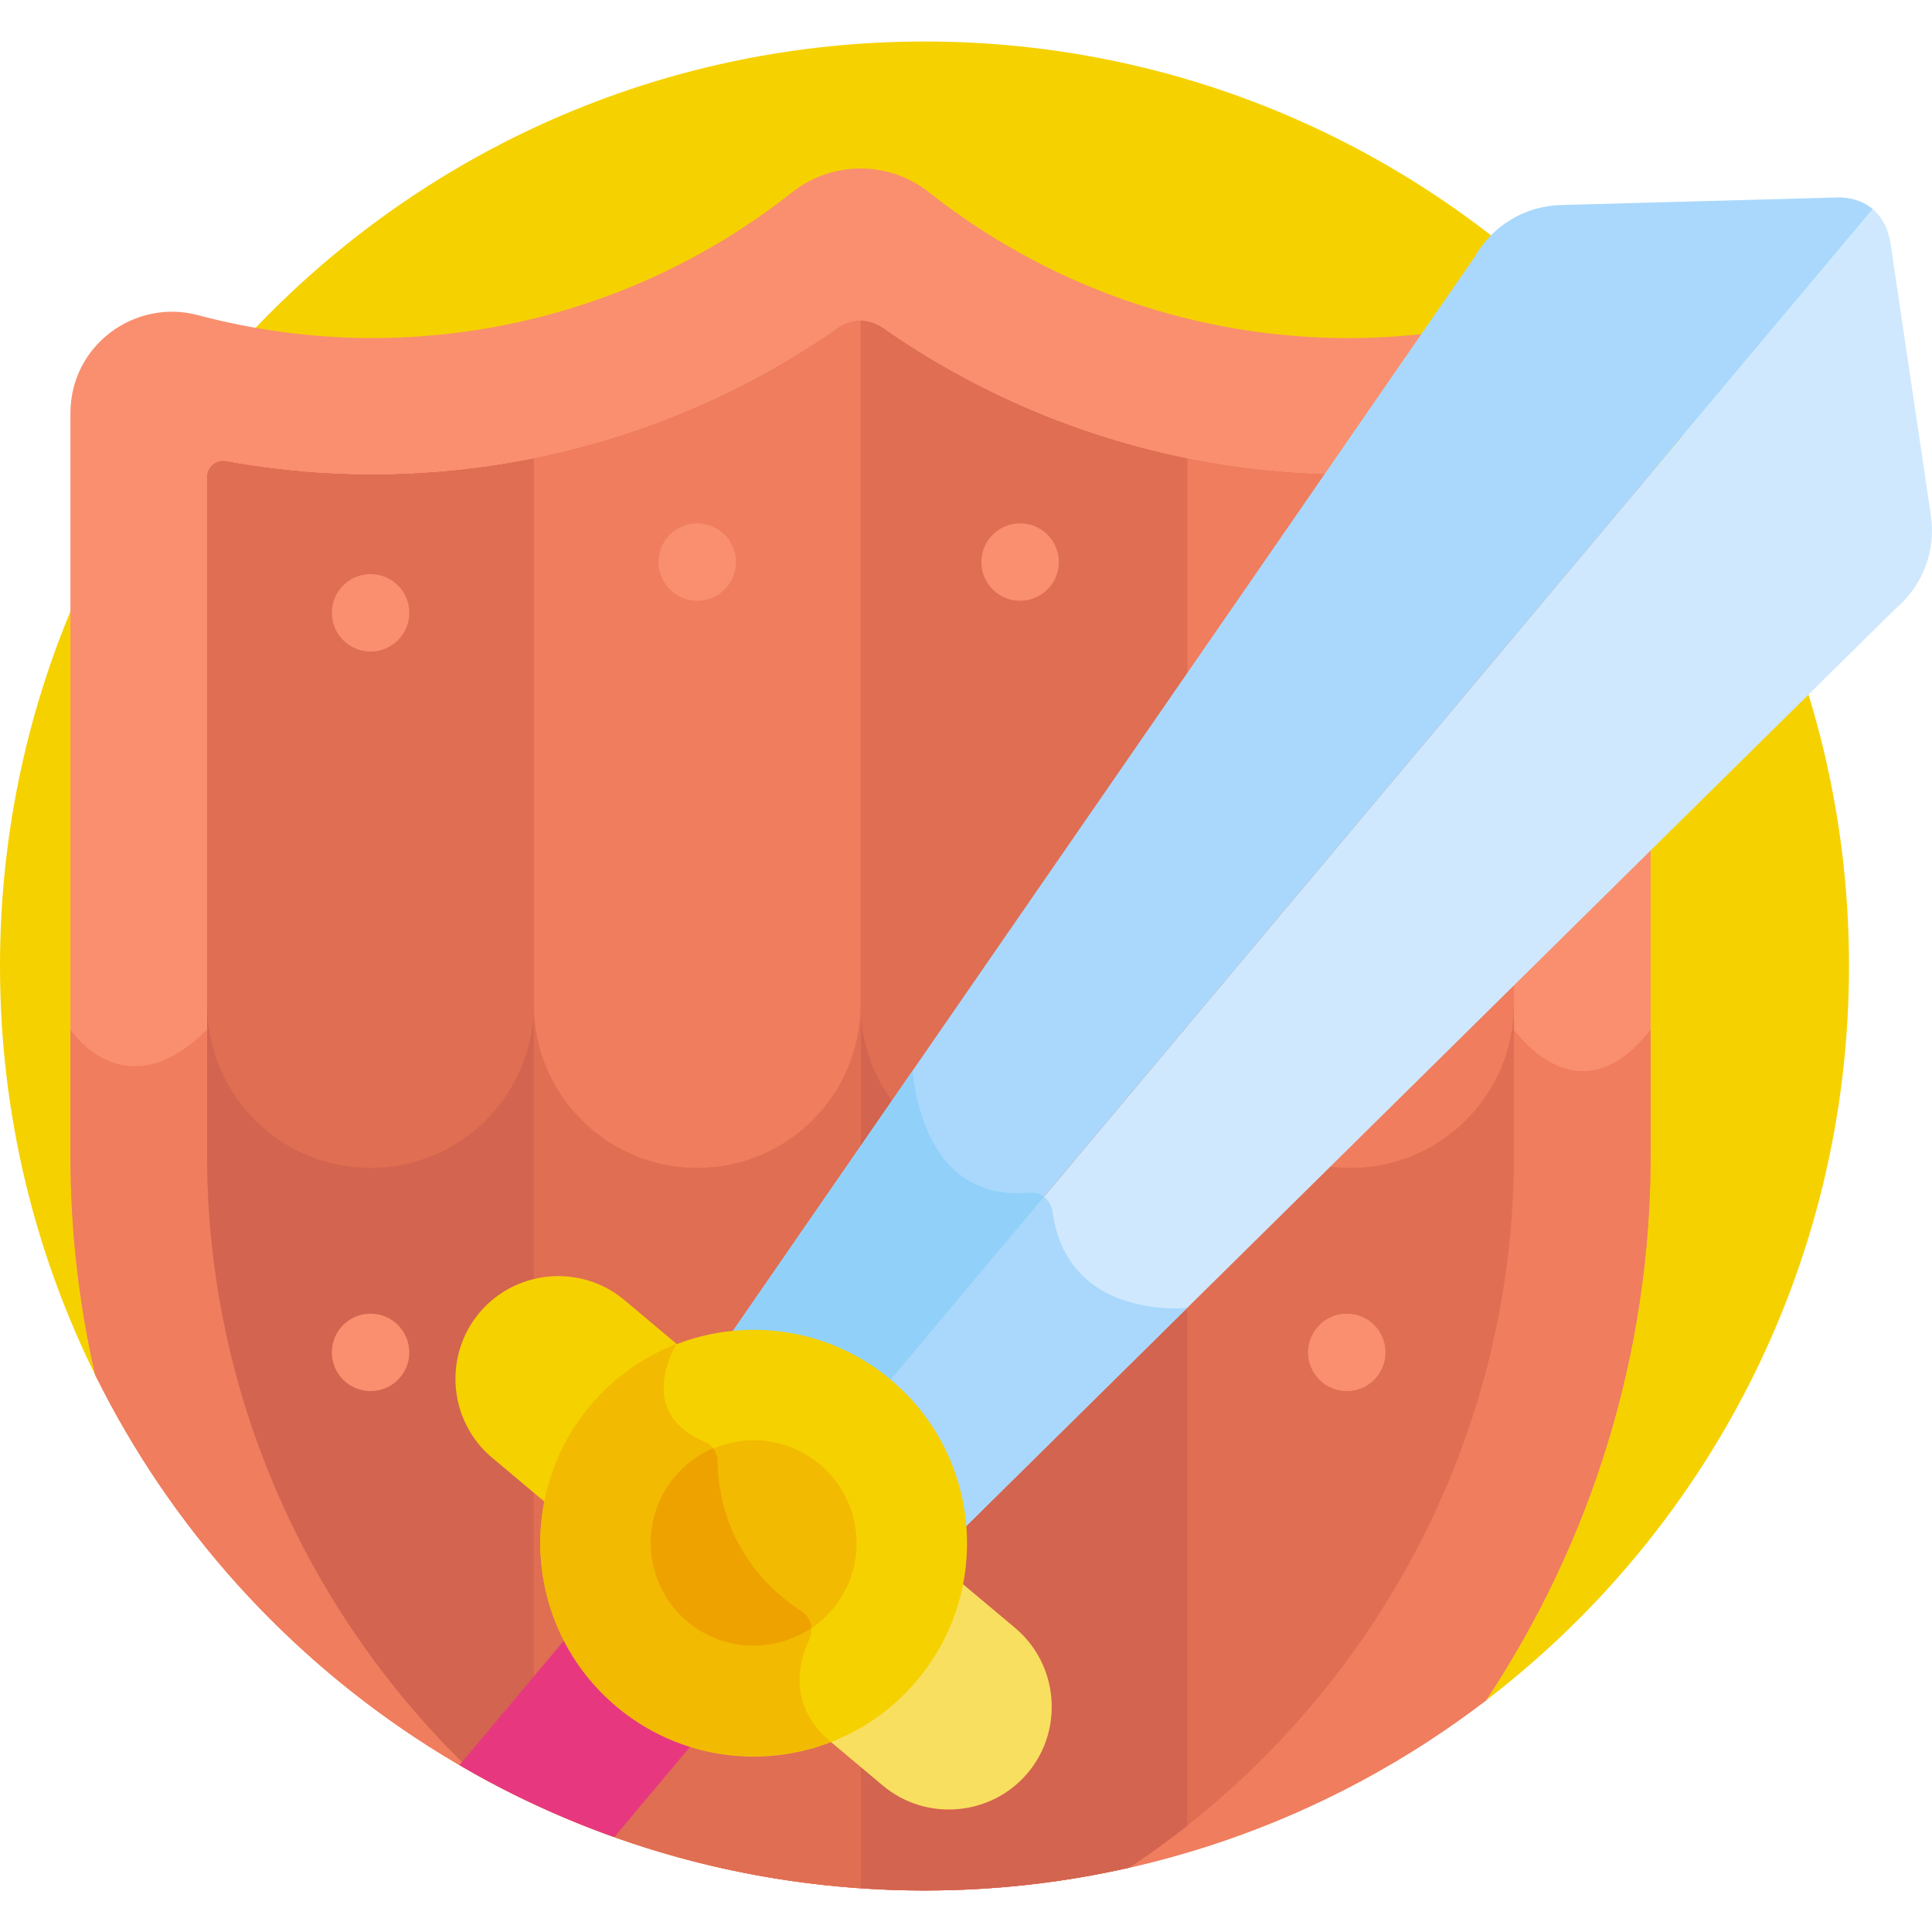 <?xml version="1.0" encoding="iso-8859-1"?>
<!-- Generator: Adobe Illustrator 21.0.0, SVG Export Plug-In . SVG Version: 6.00 Build 0)  -->
<svg version="1.1" id="Capa_1" xmlns="http://www.w3.org/2000/svg" xmlns:xlink="http://www.w3.org/1999/xlink" x="0px" y="0px"
	 viewBox="0 0 512 512" style="enable-background:new 0 0 512 512;" xml:space="preserve">
<g>
	<path style="fill:#F6D100;" d="M245,10.999C109.69,10.999,0,120.69,0,256c0,39.364,9.298,76.55,25.795,109.508l366.988,85.904
		C451.841,406.678,490.001,335.8,490.001,256C490.001,120.69,380.311,10.999,245,10.999z"/>
	<path style="fill:#F98F6E;" d="M393.782,450.646c27.551-41.513,43.652-91.207,43.652-144.486V109.477
		c0-2.058-0.235-4.042-0.659-5.942c-5.36-6.733-11.068-13.175-17.096-19.304c-4.971-1.803-10.539-2.184-16.102-0.702h-0.001
		c-55.267,14.728-113.475,2.147-157.327-32.523c-10.717-8.471-25.683-8.473-36.395-0.001
		c-44.468,35.159-102.839,47.04-157.329,32.525c-16.863-4.496-33.858,8.065-33.858,25.947v196.683
		c0,19.991,2.279,39.475,6.566,58.217c39.994,80.944,123.372,136.624,219.768,136.624
		C300.963,501.001,352.532,482.224,393.782,450.646z"/>
	<path style="fill:#EF7D5E;" d="M25.232,364.376C65.226,445.321,148.604,501.001,245,501.001
		c55.962,0,107.532-18.777,148.782-50.355c27.551-41.513,43.652-91.207,43.652-144.486v-33.333c-19.187,24.814-36.23,0-36.23,0
		H54.894c-21.937,21.937-36.227,0-36.227,0v33.333C18.667,326.15,20.945,345.634,25.232,364.376z"/>
	<path style="fill:#EF7D5E;" d="M314.628,121.532v362.292c52.838-41.75,86.576-106.311,86.576-177.665V121.304
		C372.233,127.298,342.823,127.227,314.628,121.532z"/>
	<g>
		<path style="fill:#E06E53;" d="M228.051,85.064v415.343c5.602,0.383,11.251,0.594,16.95,0.594c18.639,0,36.788-2.092,54.235-6.035
			c5.289-3.507,10.428-7.219,15.392-11.142V121.532c-28.767-5.811-56.259-17.495-80.726-34.601
			C232.183,85.729,230.148,85.064,228.051,85.064z"/>
		<polygon style="fill:#E06E53;" points="314.628,121.532 314.628,121.532 314.632,121.533 		"/>
	</g>
	<path style="fill:#E06E53;" d="M59.918,122.281c-2.615-0.477-5.021,1.531-5.021,4.188v179.689
		c0,63.842,27.023,122.231,70.555,163.724c5.226,2.927,10.569,5.668,16.022,8.214V121.532
		C114.906,126.899,87.259,127.271,59.918,122.281z"/>
	<g>
		<polygon style="fill:#EF7D5E;" points="141.469,121.533 141.474,121.532 141.474,121.532 		"/>
		<path style="fill:#EF7D5E;" d="M141.474,121.532v356.566c26.606,12.423,55.809,20.206,86.577,22.309V85.064
			c-2.097,0-4.133,0.665-5.851,1.867C197.732,104.036,170.24,115.72,141.474,121.532z"/>
	</g>
	<path style="fill:#E06E53;" d="M314.628,121.532v362.292c52.838-41.75,86.576-106.311,86.576-177.665V121.304
		C372.233,127.298,342.823,127.227,314.628,121.532z"/>
	<g>
		<path style="fill:#D3644F;" d="M228.051,85.064v415.343c5.602,0.383,11.251,0.594,16.95,0.594c18.639,0,36.788-2.092,54.235-6.035
			c5.289-3.507,10.428-7.219,15.392-11.142V121.532c-28.767-5.811-56.259-17.495-80.726-34.601
			C232.183,85.729,230.148,85.064,228.051,85.064z"/>
		<polygon style="fill:#D3644F;" points="314.628,121.532 314.628,121.532 314.632,121.533 		"/>
	</g>
	<path style="fill:#D3644F;" d="M59.918,122.281c-2.615-0.477-5.021,1.531-5.021,4.188v179.689
		c0,63.842,27.023,122.231,70.555,163.724c5.226,2.927,10.569,5.668,16.022,8.214V121.532
		C114.906,126.899,87.259,127.271,59.918,122.281z"/>
	<g>
		<path style="fill:#E06E53;" d="M141.474,121.532v356.566c26.606,12.423,55.809,20.206,86.577,22.309V85.064
			c-2.097,0-4.133,0.665-5.851,1.867C197.732,104.036,170.24,115.72,141.474,121.532z"/>
	</g>
	<g>
		<path style="fill:#EF7D5E;" d="M314.627,121.532v144.688c0,23.905,19.379,43.284,43.284,43.284h0
			c23.907,0,43.287-19.379,43.284-43.286c-0.003-27.062-0.004-71.583,0.009-144.913
			C372.233,127.298,342.823,127.227,314.627,121.532z"/>
		<path style="fill:#E06E53;" d="M228.05,85.064v181.156c0,23.905,19.379,43.284,43.284,43.284h0.009
			c23.905,0,43.284-19.379,43.284-43.284V121.532c-28.766-5.811-56.258-17.495-80.725-34.601
			C232.183,85.729,230.147,85.064,228.05,85.064z"/>
		<path style="fill:#E06E53;" d="M59.918,122.281c-2.615-0.477-5.02,1.531-5.02,4.188c0.006,37.777-0.009,98.653-0.002,139.763
			c0.004,23.902,19.382,43.27,43.284,43.27h0.01c23.905,0,43.284-19.379,43.284-43.284V121.532
			C114.906,126.899,87.259,127.271,59.918,122.281z"/>
		<path style="fill:#EF7D5E;" d="M141.474,121.532v144.688c0,23.905,19.379,43.284,43.284,43.284h0.009
			c23.905,0,43.284-19.379,43.284-43.284V85.064c-2.097,0-4.132,0.665-5.851,1.867C197.732,104.036,170.24,115.72,141.474,121.532z"
			/>
	</g>
	<g>
		<g>
			<path style="fill:#F98F6E;" d="M98.206,172.666c-5.666,0-10.265-4.593-10.265-10.259c0-5.666,4.588-10.26,10.254-10.26h0.011
				c5.666,0,10.259,4.593,10.259,10.26C108.466,168.073,103.873,172.666,98.206,172.666z"/>
		</g>
	</g>
	<g>
		<g>
			<path style="fill:#F98F6E;" d="M98.206,368.656c-5.666,0-10.265-4.593-10.265-10.259c0-5.666,4.588-10.259,10.254-10.259h0.011
				c5.666,0,10.259,4.593,10.259,10.259C108.466,364.063,103.873,368.656,98.206,368.656z"/>
		</g>
	</g>
	<g>
		<g>
			<path style="fill:#F98F6E;" d="M184.78,159.209c-5.666,0-10.265-4.593-10.265-10.26s4.588-10.259,10.254-10.259h0.01
				c5.666,0,10.26,4.593,10.26,10.259S190.447,159.209,184.78,159.209z"/>
		</g>
	</g>
	<g>
		<g>
			<path style="fill:#F98F6E;" d="M356.915,368.656c-5.666,0-10.264-4.593-10.264-10.259c0-5.666,4.589-10.259,10.255-10.259h0.01
				c5.667,0,10.26,4.593,10.26,10.259C367.174,364.063,362.581,368.656,356.915,368.656z"/>
		</g>
	</g>
	<g>
		<g>
			<path style="fill:#F98F6E;" d="M270.34,159.209c-5.666,0-10.264-4.593-10.264-10.26s4.588-10.259,10.254-10.259h0.01
				c5.666,0,10.26,4.593,10.26,10.259S276.007,159.209,270.34,159.209z"/>
		</g>
	</g>
	<path style="fill:#D0E8FE;" d="M511.707,136.637l-10.643-71.781l0,0c-0.69-4.657-2.571-7.593-4.771-9.446L235.135,366.646
		c12.108,10.16,18.728,24.458,19.558,39.117l247.54-244.354C509.501,155.373,513.093,145.982,511.707,136.637z"/>
	<path style="fill:#A9D8FC;" d="M314.627,346.599c0,0-31.826,3.517-35.708-25.582c-0.214-1.605-1.066-2.961-2.268-3.849
		l-41.517,49.478c12.108,10.16,18.728,24.458,19.558,39.117L314.627,346.599L314.627,346.599z"/>
	<path style="fill:#A9D8FC;" d="M235.135,366.646L496.293,55.409c-3.033-2.555-6.671-3.045-8.658-3.099l-1.473,0.041h-0.001
		l-72.539,1.984c-9.444,0.258-18.068,5.426-22.75,13.631L193.216,354.177C207.796,352.45,223.027,356.486,235.135,366.646z"/>
	<path style="fill:#91D1F9;" d="M272.708,316.082c-9.411,0.93-27.274-1.521-30.885-32.289l-48.607,70.384
		c14.58-1.727,29.811,2.309,41.918,12.469l41.517-49.478C275.558,316.359,274.175,315.937,272.708,316.082z"/>
	<path style="fill:#F6D100;" d="M157.497,373.438c6.374-7.596,14.381-13.022,23.08-16.228l-15.111-12.68
		c-11.488-9.64-28.775-8.127-38.415,3.361v0c-9.64,11.488-8.127,28.775,3.361,38.415l15.111,12.68
		C147.169,389.862,151.123,381.034,157.497,373.438z"/>
	<path style="fill:#F9DF5F;" d="M269.012,431.416l-15.111-12.68c-1.647,9.123-5.6,17.951-11.974,25.547
		c-6.374,7.596-14.381,13.023-23.08,16.228l15.111,12.68c11.488,9.64,28.775,8.128,38.415-3.361l0,0
		C282.013,458.343,280.5,441.056,269.012,431.416z"/>
	<path style="fill:#E7387F;" d="M150.063,434.039l-28.308,33.736c12.969,7.564,26.696,13.967,41.038,19.075l20.744-24.722
		c-6.962-2.161-13.62-5.709-19.554-10.688C158.05,446.46,153.4,440.52,150.063,434.039z"/>
	
		<ellipse transform="matrix(0.643 -0.766 0.766 0.643 -241.866 299.039)" style="fill:#F6D100;" cx="199.712" cy="408.861" rx="56.531" ry="56.531"/>
	<path style="fill:#F2BA00;" d="M214.52,434.334c1.22-2.59,0.359-5.717-2.04-7.279c-19.784-12.886-22.251-31.703-22.319-39.823
		c-0.019-2.283-1.369-4.363-3.479-5.232c-18.627-7.675-7.511-25.662-7.392-25.855c-8.611,3.327-16.53,8.807-22.884,16.38
		c-20.069,23.917-16.949,59.574,6.968,79.642c16.342,13.712,38.162,16.592,56.748,9.415
		C208.706,451.949,211.606,440.52,214.52,434.334z"/>
	
		<ellipse transform="matrix(0.643 -0.766 0.766 0.643 -241.866 299.038)" style="fill:#F2BA00;" cx="199.712" cy="408.861" rx="27.267" ry="27.267"/>
	<path style="fill:#EEA200;" d="M182.185,429.749c9.566,8.026,23.022,8.355,32.86,1.658c-0.138-1.723-1.034-3.356-2.564-4.353
		c-19.784-12.886-22.251-31.703-22.319-39.823c-0.011-1.268-0.444-2.465-1.178-3.436c-3.812,1.628-7.312,4.146-10.159,7.539
		C169.144,402.87,170.649,420.069,182.185,429.749z"/>
</g>
<g>
</g>
<g>
</g>
<g>
</g>
<g>
</g>
<g>
</g>
<g>
</g>
<g>
</g>
<g>
</g>
<g>
</g>
<g>
</g>
<g>
</g>
<g>
</g>
<g>
</g>
<g>
</g>
<g>
</g>
</svg>
